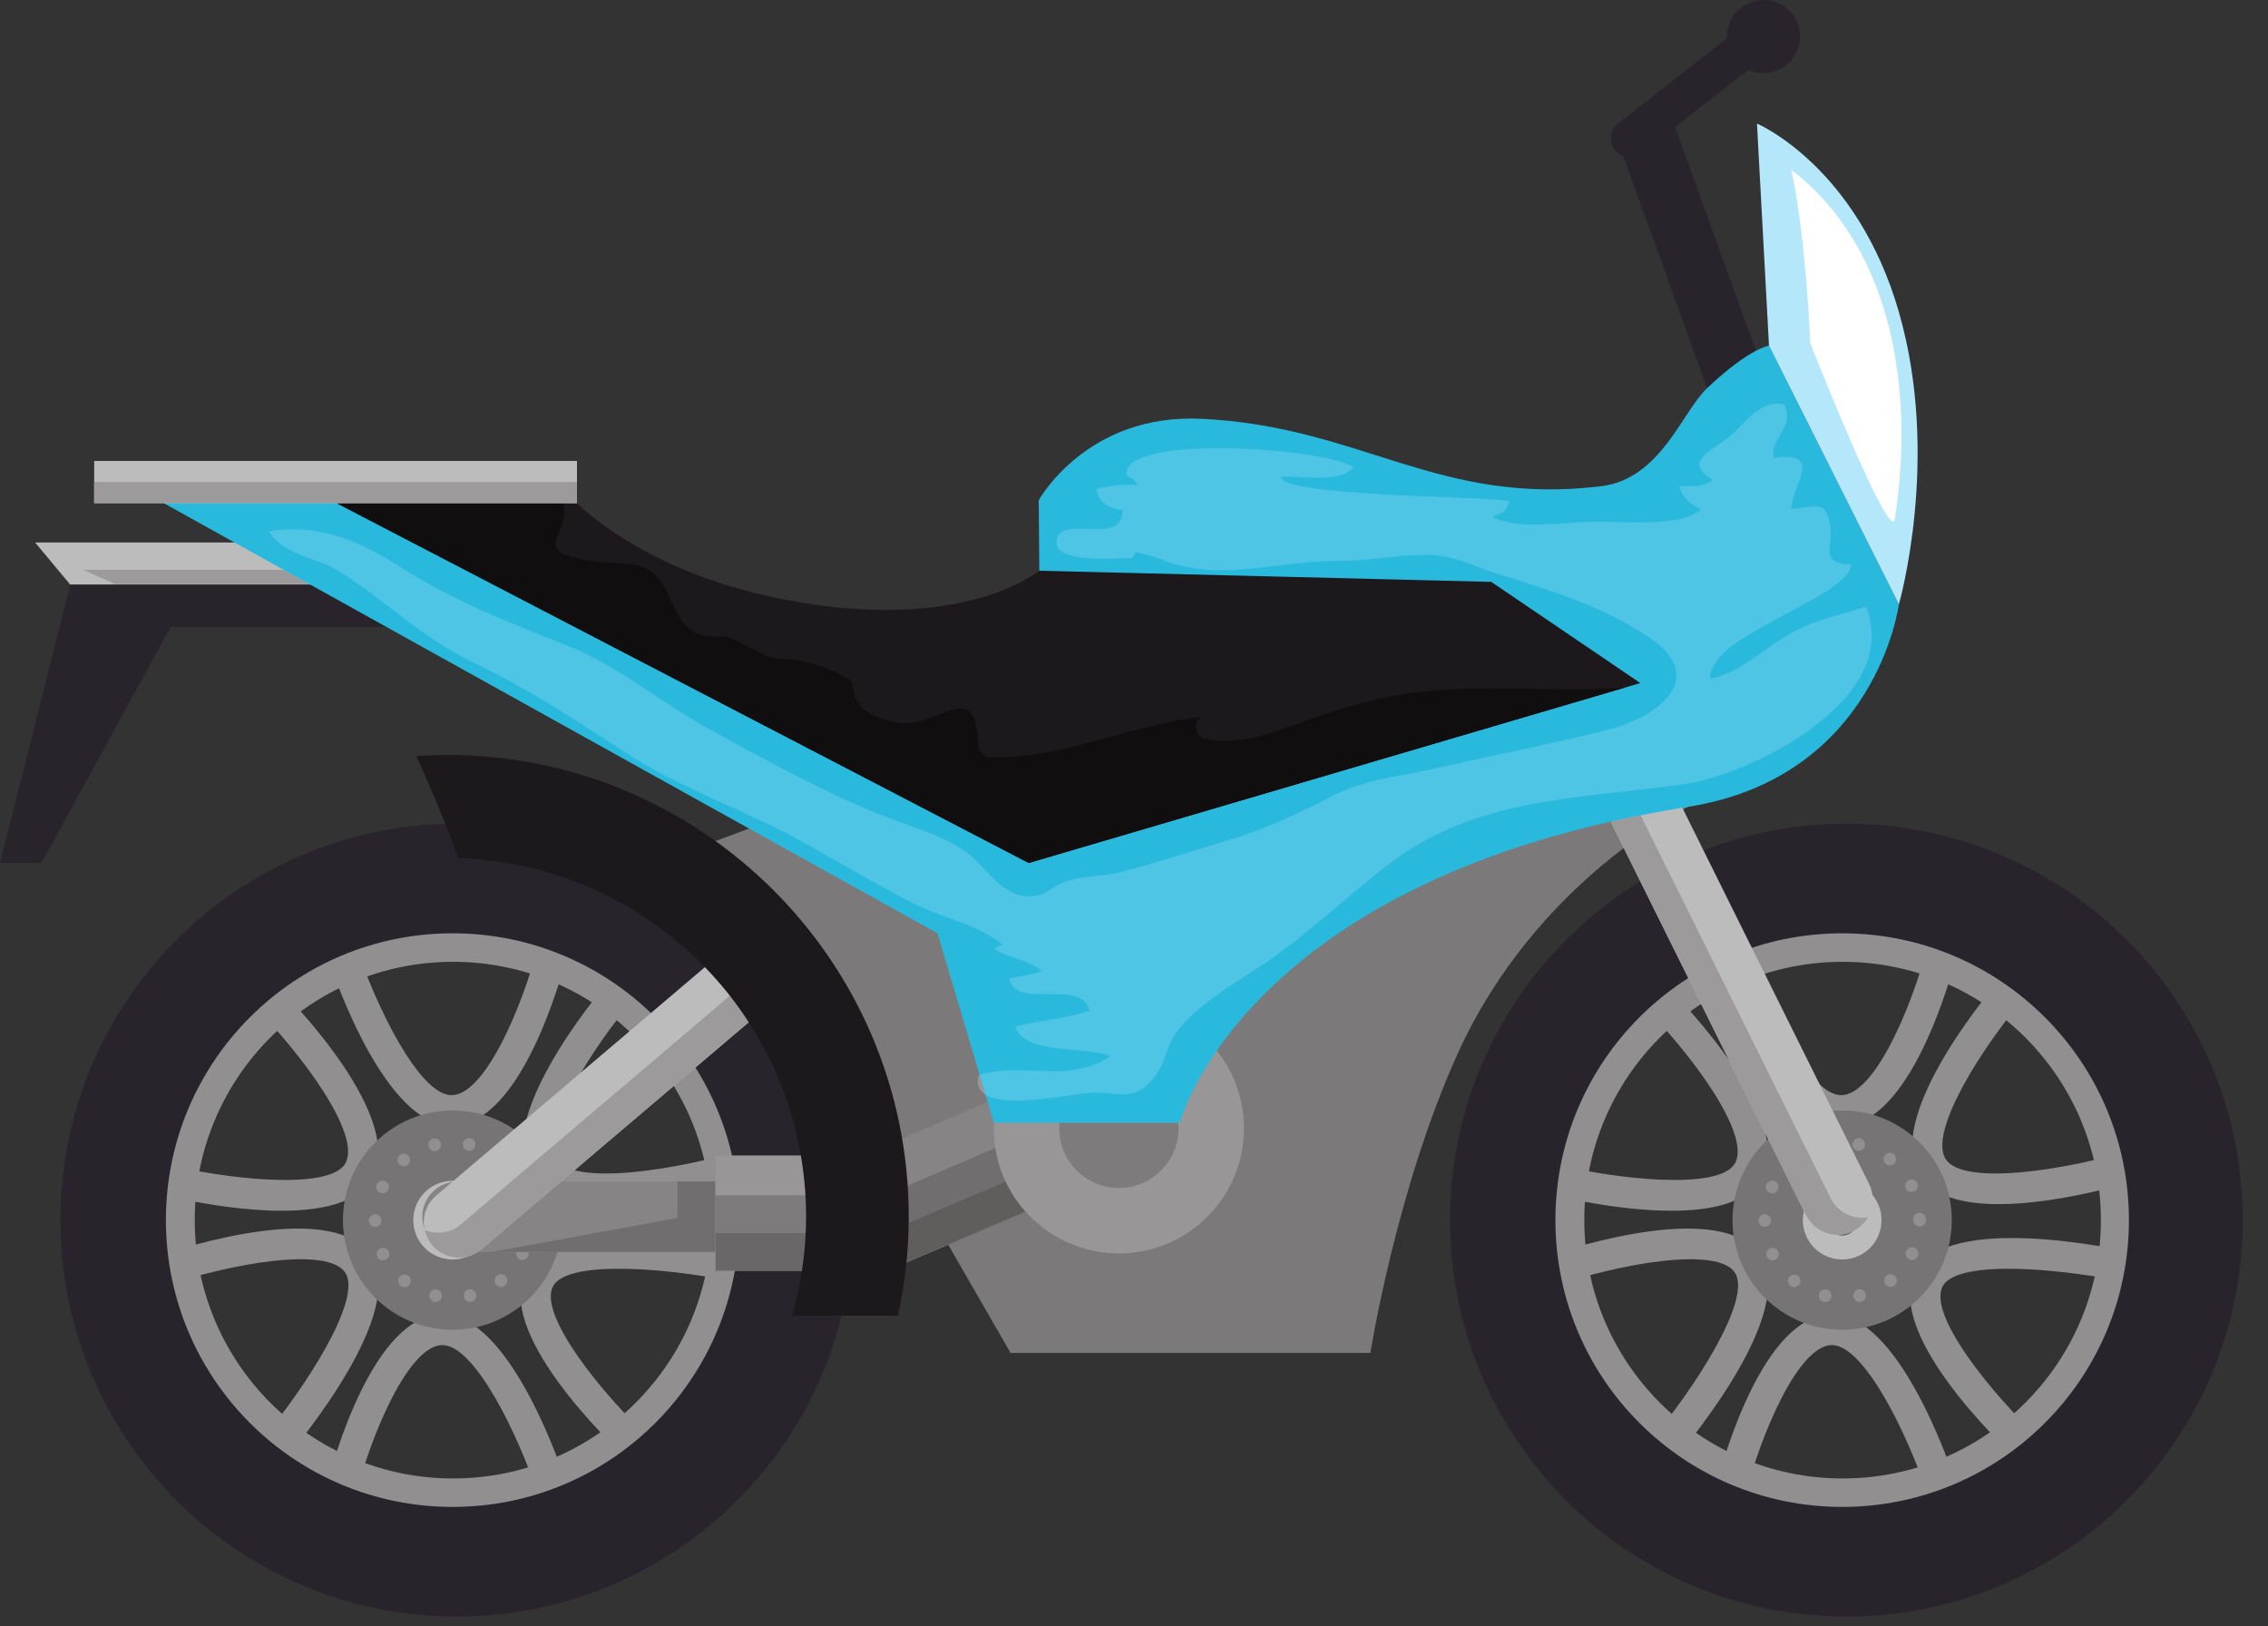 <svg width="53" height="38" viewBox="0 0 53 38" fill="none" xmlns="http://www.w3.org/2000/svg">
<rect x="0" y="0" width="53" height="38" fill="#333333" stroke="none"/>
<path d="M0.821 12.675H12.104V13.661H1.642L0.821 12.675Z" fill="#BDBCBC"/>
<path d="M7.228 13.647H2.687L1.948 13.313H6.626L7.228 13.647Z" fill="#9C9A9A"/>
<path d="M1.642 13.661H12.924V14.646H3.991L0.969 20.163H0L1.642 13.661Z" fill="#29242C"/>
<path d="M32.024 31.61H23.616L16.719 19.65L20.717 18.17L23.55 22.463L34.914 17.639L39.447 18.851C39.447 18.851 35.9 20.56 34.061 24.625C32.628 27.791 32.024 31.61 32.024 31.61Z" fill="#7B7979"/>
<path d="M10.553 26.303C9.024 26.303 7.847 22.949 7.626 22.277L8.304 22.054C8.786 23.522 9.803 25.588 10.553 25.588C11.327 25.588 12.204 23.535 12.58 22.077L13.271 22.254C13.097 22.93 12.151 26.303 10.553 26.303Z" fill="#918F90"/>
<path d="M12.586 34.961C12.104 33.493 11.088 31.427 10.338 31.427C9.562 31.427 8.685 33.48 8.311 34.939L7.621 34.76C7.793 34.084 8.74 30.712 10.338 30.712C11.866 30.712 13.044 34.065 13.264 34.738L12.586 34.961Z" fill="#918F90"/>
<path d="M14.233 28.134C13.419 28.134 12.697 27.964 12.382 27.447C11.583 26.143 13.827 23.389 14.286 22.849L14.831 23.312C13.83 24.489 12.599 26.435 12.99 27.075C13.392 27.729 15.858 27.329 17.401 26.853L17.613 27.535C17.16 27.675 15.572 28.134 14.233 28.134Z" fill="#918F90"/>
<path d="M6.603 34.166L6.06 33.703C7.102 32.481 8.463 30.378 8.075 29.746C7.679 29.097 5.324 29.54 3.857 30.044L3.625 29.367C4.323 29.127 7.846 28.002 8.685 29.372C9.484 30.677 7.091 33.594 6.603 34.166Z" fill="#918F90"/>
<path d="M6.587 28.288C5.367 28.288 4.026 27.979 3.62 27.878L3.792 27.185C5.303 27.56 7.707 27.819 8.07 27.182C8.455 26.503 7.034 24.604 5.903 23.471L6.408 22.967C6.928 23.486 9.478 26.15 8.69 27.534C8.364 28.11 7.509 28.288 6.587 28.288Z" fill="#918F90"/>
<path d="M14.766 34.197C14.217 33.689 11.517 31.084 12.308 29.691C13.067 28.355 16.839 29.139 17.586 29.309L17.427 30.004C15.829 29.642 13.294 29.402 12.929 30.043C12.554 30.706 14.092 32.601 15.251 33.673L14.766 34.197Z" fill="#918F90"/>
<path d="M10.587 34.543C7.253 34.543 4.551 31.841 4.551 28.507C4.551 25.174 7.253 22.472 10.587 22.472C13.919 22.472 16.622 25.174 16.622 28.507C16.622 31.841 13.919 34.543 10.587 34.543ZM10.676 20.163C6.067 20.163 2.332 23.899 2.332 28.507C2.332 33.116 6.067 36.851 10.676 36.851C15.283 36.851 19.019 33.116 19.019 28.507C19.019 23.899 15.283 20.163 10.676 20.163Z" fill="#918F90"/>
<path d="M10.577 35.208C6.876 35.208 3.877 32.209 3.877 28.507C3.877 24.807 6.876 21.806 10.577 21.806C14.278 21.806 17.277 24.807 17.277 28.507C17.277 32.209 14.278 35.208 10.577 35.208ZM10.675 19.245C5.56 19.245 1.413 23.391 1.413 28.507C1.413 33.624 5.56 37.77 10.675 37.77C15.791 37.77 19.938 33.624 19.938 28.507C19.938 23.391 15.791 19.245 10.675 19.245Z" fill="#29242C"/>
<path d="M13.138 28.507C13.138 29.922 11.991 31.069 10.577 31.069C9.162 31.069 8.015 29.922 8.015 28.507C8.015 27.092 9.162 25.945 10.577 25.945C11.991 25.945 13.138 27.092 13.138 28.507Z" fill="#777475"/>
<path d="M11.496 28.507C11.496 29.016 11.085 29.427 10.577 29.427C10.068 29.427 9.658 29.016 9.658 28.507C9.658 28 10.068 27.589 10.577 27.589C11.085 27.589 11.496 28 11.496 28.507Z" fill="#BDBCBC"/>
<path d="M12.074 29.227C12.039 29.3 12.07 29.388 12.143 29.424C12.216 29.459 12.305 29.428 12.341 29.355C12.376 29.281 12.345 29.193 12.272 29.158C12.198 29.122 12.11 29.153 12.074 29.227H12.074ZM11.615 29.804C11.55 29.855 11.54 29.948 11.591 30.012C11.642 30.075 11.735 30.086 11.799 30.035H11.799C11.863 29.984 11.873 29.891 11.822 29.827C11.77 29.763 11.678 29.753 11.614 29.804H11.615ZM10.951 30.126C10.871 30.145 10.822 30.224 10.84 30.304C10.858 30.384 10.938 30.433 11.018 30.415H11.017C11.096 30.397 11.146 30.317 11.128 30.237C11.11 30.158 11.031 30.108 10.951 30.126H10.951ZM10.212 30.129C10.133 30.111 10.054 30.161 10.036 30.241C10.018 30.32 10.068 30.399 10.147 30.417C10.227 30.435 10.307 30.385 10.324 30.306C10.342 30.226 10.291 30.146 10.212 30.129ZM9.546 29.811C9.482 29.76 9.389 29.771 9.339 29.835C9.288 29.899 9.299 29.992 9.363 30.043C9.427 30.093 9.52 30.082 9.57 30.018C9.621 29.954 9.61 29.862 9.546 29.811ZM9.084 29.236C9.047 29.163 8.959 29.132 8.885 29.168C8.811 29.204 8.782 29.292 8.818 29.366C8.853 29.439 8.942 29.469 9.015 29.433C9.088 29.398 9.119 29.309 9.083 29.236H9.084ZM8.915 28.517C8.915 28.436 8.848 28.37 8.766 28.37C8.684 28.371 8.619 28.438 8.62 28.519C8.62 28.601 8.687 28.667 8.769 28.666C8.85 28.666 8.915 28.599 8.915 28.517ZM9.074 27.797C9.109 27.723 9.077 27.635 9.004 27.6C8.93 27.565 8.842 27.596 8.807 27.671C8.772 27.744 8.803 27.832 8.877 27.867C8.951 27.902 9.039 27.871 9.074 27.797ZM9.53 27.216C9.594 27.165 9.603 27.072 9.552 27.009C9.501 26.945 9.408 26.936 9.344 26.987C9.281 27.038 9.271 27.131 9.323 27.195C9.374 27.258 9.467 27.268 9.53 27.216ZM10.192 26.891C10.271 26.872 10.321 26.792 10.303 26.713C10.283 26.634 10.204 26.584 10.125 26.603C10.045 26.622 9.996 26.701 10.014 26.781C10.033 26.86 10.113 26.91 10.192 26.891ZM10.931 26.884C11.011 26.902 11.089 26.851 11.107 26.772C11.124 26.692 11.073 26.613 10.994 26.595C10.914 26.578 10.835 26.629 10.818 26.708C10.8 26.788 10.851 26.867 10.931 26.884H10.931ZM11.599 27.198C11.663 27.248 11.756 27.237 11.806 27.173C11.857 27.108 11.845 27.016 11.781 26.965H11.781C11.716 26.915 11.623 26.926 11.573 26.991C11.523 27.055 11.535 27.148 11.599 27.198H11.599ZM12.066 27.77C12.101 27.843 12.19 27.873 12.263 27.837C12.336 27.8 12.366 27.711 12.33 27.638C12.294 27.565 12.205 27.535 12.132 27.572C12.059 27.608 12.029 27.697 12.066 27.77ZM12.238 28.487C12.239 28.569 12.305 28.634 12.387 28.633C12.469 28.632 12.534 28.566 12.533 28.484C12.532 28.402 12.465 28.337 12.383 28.338C12.302 28.339 12.236 28.406 12.238 28.488V28.487ZM12.238 28.507C12.238 28.589 12.303 28.655 12.386 28.655C12.467 28.655 12.534 28.589 12.534 28.507C12.534 28.426 12.467 28.359 12.386 28.359C12.304 28.359 12.238 28.426 12.238 28.507Z" fill="#918F90"/>
<path d="M10.938 28.507C10.938 28.707 10.776 28.869 10.576 28.869C10.376 28.869 10.214 28.707 10.214 28.507C10.214 28.308 10.376 28.146 10.576 28.146C10.776 28.146 10.938 28.308 10.938 28.507Z" fill="#656263"/>
<path d="M43.026 26.303C41.497 26.303 40.32 22.949 40.099 22.277L40.778 22.054C41.26 23.522 42.276 25.588 43.026 25.588C43.801 25.588 44.678 23.535 45.051 22.077L45.744 22.254C45.57 22.93 44.623 26.303 43.026 26.303Z" fill="#918F90"/>
<path d="M45.058 34.961C44.576 33.493 43.559 31.427 42.81 31.427C42.034 31.427 41.159 33.48 40.785 34.939L40.092 34.76C40.266 34.084 41.213 30.712 42.81 30.712C44.339 30.712 45.517 34.065 45.737 34.738L45.058 34.961Z" fill="#918F90"/>
<path d="M46.707 28.134C45.892 28.134 45.17 27.964 44.855 27.447C44.056 26.143 46.301 23.389 46.759 22.849L47.304 23.312C46.304 24.489 45.072 26.435 45.464 27.075C45.864 27.729 48.332 27.329 49.875 26.853L50.085 27.535C49.633 27.675 48.044 28.134 46.707 28.134Z" fill="#918F90"/>
<path d="M39.077 34.166L38.533 33.703C39.575 32.481 40.937 30.378 40.549 29.746C40.153 29.097 37.798 29.54 36.332 30.044L36.099 29.367C36.796 29.127 40.319 28.002 41.158 29.372C41.958 30.677 39.565 33.594 39.077 34.166Z" fill="#918F90"/>
<path d="M39.06 28.288C37.84 28.288 36.498 27.979 36.092 27.878L36.265 27.185C37.777 27.56 40.181 27.819 40.543 27.182C40.928 26.503 39.508 24.604 38.376 23.471L38.881 22.967C39.401 23.486 41.951 26.15 41.164 27.534C40.836 28.11 39.983 28.288 39.06 28.288Z" fill="#918F90"/>
<path d="M47.238 34.197C46.69 33.689 43.989 31.084 44.782 29.691C45.541 28.355 49.311 29.139 50.059 29.309L49.901 30.004C48.302 29.642 45.767 29.402 45.403 30.044C45.026 30.706 46.565 32.601 47.724 33.673L47.238 34.197Z" fill="#918F90"/>
<path d="M43.059 34.543C39.726 34.543 37.023 31.841 37.023 28.507C37.023 25.174 39.726 22.472 43.059 22.472C46.393 22.472 49.095 25.174 49.095 28.507C49.095 31.841 46.393 34.543 43.059 34.543ZM43.148 20.163C38.54 20.163 34.805 23.899 34.805 28.507C34.805 33.116 38.54 36.851 43.148 36.851C47.755 36.851 51.49 33.116 51.49 28.507C51.49 23.899 47.755 20.163 43.148 20.163Z" fill="#918F90"/>
<path d="M43.049 35.208C39.348 35.208 36.348 32.209 36.348 28.507C36.348 24.807 39.348 21.806 43.049 21.806C46.75 21.806 49.75 24.807 49.75 28.507C49.75 32.209 46.75 35.208 43.049 35.208ZM43.148 19.245C38.033 19.245 33.886 23.391 33.886 28.507C33.886 33.624 38.033 37.77 43.148 37.77C48.263 37.77 52.41 33.624 52.41 28.507C52.41 23.391 48.263 19.245 43.148 19.245Z" fill="#29242C"/>
<path d="M45.611 28.507C45.611 29.922 44.464 31.069 43.049 31.069C41.635 31.069 40.487 29.922 40.487 28.507C40.487 27.092 41.635 25.945 43.049 25.945C44.464 25.945 45.611 27.092 45.611 28.507Z" fill="#777475"/>
<path d="M43.969 28.507C43.969 29.016 43.557 29.427 43.049 29.427C42.542 29.427 42.13 29.016 42.13 28.507C42.13 28 42.542 27.589 43.049 27.589C43.557 27.589 43.969 28 43.969 28.507Z" fill="#BDBCBC"/>
<path d="M44.547 29.227C44.511 29.3 44.542 29.389 44.616 29.424C44.69 29.46 44.778 29.429 44.813 29.355C44.849 29.281 44.818 29.193 44.745 29.158C44.671 29.123 44.583 29.154 44.547 29.227ZM44.087 29.804C44.023 29.855 44.014 29.948 44.064 30.012C44.115 30.076 44.208 30.086 44.272 30.035C44.336 29.984 44.346 29.891 44.295 29.827C44.244 29.764 44.151 29.753 44.087 29.804ZM43.424 30.126C43.344 30.145 43.295 30.224 43.313 30.304C43.331 30.383 43.41 30.433 43.49 30.415C43.57 30.396 43.619 30.317 43.6 30.237C43.582 30.157 43.503 30.108 43.424 30.126ZM42.685 30.129C42.606 30.111 42.527 30.161 42.509 30.241C42.491 30.321 42.541 30.399 42.621 30.417C42.7 30.435 42.78 30.385 42.797 30.306C42.815 30.226 42.765 30.146 42.685 30.129ZM42.02 29.811C41.955 29.76 41.863 29.771 41.812 29.835C41.761 29.899 41.772 29.992 41.836 30.043C41.9 30.093 41.992 30.082 42.043 30.018C42.094 29.954 42.083 29.862 42.019 29.811H42.02ZM41.557 29.236C41.52 29.163 41.432 29.132 41.359 29.168C41.286 29.204 41.255 29.292 41.291 29.366H41.291C41.326 29.439 41.415 29.469 41.488 29.433C41.561 29.398 41.592 29.309 41.557 29.236ZM41.388 28.517C41.388 28.436 41.322 28.37 41.24 28.37C41.158 28.371 41.093 28.437 41.093 28.519C41.093 28.601 41.16 28.666 41.242 28.666C41.324 28.666 41.389 28.599 41.388 28.517ZM41.548 27.797C41.582 27.723 41.551 27.635 41.477 27.6C41.404 27.564 41.315 27.596 41.28 27.67C41.245 27.744 41.277 27.832 41.35 27.867C41.424 27.902 41.513 27.871 41.548 27.797ZM42.004 27.216C42.067 27.165 42.077 27.072 42.025 27.009C41.974 26.945 41.881 26.935 41.818 26.987C41.754 27.038 41.744 27.131 41.796 27.195C41.847 27.258 41.941 27.268 42.004 27.216ZM42.666 26.891C42.745 26.872 42.795 26.792 42.776 26.713C42.757 26.633 42.677 26.584 42.598 26.603H42.598C42.518 26.621 42.469 26.701 42.488 26.781C42.507 26.86 42.586 26.91 42.666 26.891ZM43.404 26.884C43.484 26.901 43.563 26.851 43.58 26.771C43.597 26.692 43.546 26.612 43.467 26.595C43.387 26.578 43.309 26.629 43.291 26.708C43.274 26.788 43.325 26.867 43.404 26.884ZM44.072 27.198C44.136 27.249 44.23 27.237 44.279 27.173C44.33 27.109 44.319 27.016 44.254 26.965C44.19 26.915 44.097 26.927 44.047 26.991C43.996 27.055 44.008 27.148 44.072 27.198ZM44.538 27.77C44.575 27.844 44.663 27.873 44.737 27.837C44.81 27.801 44.84 27.712 44.804 27.639C44.767 27.566 44.678 27.536 44.605 27.572C44.532 27.609 44.503 27.698 44.539 27.77H44.538ZM44.71 28.488C44.711 28.57 44.778 28.635 44.86 28.634C44.941 28.633 45.007 28.566 45.006 28.485C45.005 28.403 44.938 28.337 44.856 28.338C44.775 28.339 44.709 28.406 44.71 28.488ZM44.71 28.507C44.71 28.589 44.776 28.655 44.858 28.655C44.94 28.655 45.007 28.589 45.007 28.507C45.007 28.426 44.94 28.359 44.858 28.359C44.777 28.359 44.711 28.426 44.711 28.507H44.71Z" fill="#918F90"/>
<path d="M43.41 28.507C43.41 28.707 43.248 28.869 43.049 28.869C42.85 28.869 42.688 28.707 42.688 28.507C42.688 28.308 42.85 28.146 43.049 28.146C43.248 28.146 43.41 28.308 43.41 28.507Z" fill="#656263"/>
<path d="M21.185 28.43C21.185 28.883 20.817 29.251 20.363 29.251H10.69C10.236 29.251 9.868 28.883 9.868 28.43C9.868 27.976 10.236 27.607 10.69 27.607H20.363C20.817 27.607 21.185 27.976 21.185 28.43Z" fill="#868484"/>
<path d="M20.213 29.251H19.74V28.131L19.811 28.297H19.81L20.124 29.038L20.213 29.251ZM16.719 29.251H12.349H12.064H11.496L15.83 28.457V27.607H16.719V29.251Z" fill="#716E6F"/>
<path d="M18.722 21.765C19.017 22.111 18.974 22.629 18.628 22.922L11.255 29.185C10.91 29.48 10.391 29.438 10.097 29.093C9.804 28.747 9.846 28.228 10.192 27.934L17.563 21.67C17.909 21.376 18.428 21.419 18.722 21.765Z" fill="#BDBCBC"/>
<path d="M10.935 29.354C11.016 29.333 11.095 29.298 11.168 29.251C11.095 29.298 11.016 29.333 10.935 29.354Z" fill="#656263"/>
<path d="M10.728 29.382C10.798 29.382 10.867 29.372 10.935 29.354C10.867 29.372 10.798 29.382 10.728 29.382ZM10.107 29.104C10.103 29.1 10.101 29.096 10.097 29.093C10.101 29.096 10.103 29.1 10.107 29.104Z" fill="#9C9A9A"/>
<path d="M18.723 21.765C18.719 21.761 18.715 21.756 18.712 21.753C18.715 21.756 18.719 21.761 18.723 21.765Z" fill="#686566"/>
<path d="M10.724 29.382C10.723 29.382 10.722 29.382 10.721 29.382C10.494 29.381 10.269 29.287 10.107 29.104C10.104 29.1 10.101 29.096 10.098 29.093C10.009 28.988 9.96 28.866 9.932 28.741C10.034 28.781 10.14 28.801 10.247 28.801C10.43 28.801 10.612 28.741 10.762 28.613L18.134 22.349C18.376 22.145 18.459 21.83 18.394 21.542C18.512 21.588 18.623 21.652 18.712 21.753C18.716 21.757 18.719 21.761 18.723 21.765C18.854 21.919 18.918 22.107 18.918 22.294C18.919 22.528 18.82 22.76 18.628 22.922L18.614 22.936L18.281 23.218L16.252 24.942L15.745 25.372L13.113 27.607L11.256 29.185C11.228 29.209 11.199 29.232 11.168 29.251C11.095 29.298 11.017 29.333 10.935 29.354C10.868 29.372 10.798 29.382 10.728 29.382C10.727 29.382 10.725 29.382 10.724 29.382Z" fill="#9C9A9A"/>
<path d="M38.023 18.119C38.429 17.919 38.922 18.085 39.124 18.491L43.678 27.662C43.879 28.069 43.712 28.562 43.305 28.764C42.898 28.965 42.406 28.799 42.204 28.392L37.651 19.22C37.449 18.813 37.615 18.32 38.023 18.119Z" fill="#BDBCBC"/>
<path d="M42.941 28.849C42.94 28.849 42.939 28.849 42.938 28.849C42.939 28.849 42.94 28.849 42.941 28.849ZM42.943 28.849C43.059 28.849 43.176 28.824 43.288 28.772C43.176 28.824 43.059 28.849 42.943 28.849ZM43.291 28.771C43.292 28.77 43.294 28.77 43.296 28.769C43.294 28.77 43.292 28.77 43.291 28.771Z" fill="#575454"/>
<path d="M43.31 28.761C43.335 28.749 43.359 28.735 43.382 28.721C43.359 28.736 43.335 28.749 43.31 28.761ZM43.384 28.719C43.385 28.719 43.386 28.719 43.386 28.718C43.386 28.719 43.385 28.719 43.384 28.719Z" fill="#9C9A9A"/>
<path d="M42.942 28.849C42.941 28.849 42.94 28.849 42.938 28.849C42.637 28.848 42.347 28.68 42.204 28.392L41.262 26.494L40.404 24.767L39.453 22.852L38.332 20.594L37.946 19.814L37.65 19.22C37.646 19.213 37.643 19.204 37.639 19.196C37.866 19.145 38.1 19.095 38.338 19.048L42.781 27.998C42.925 28.286 43.214 28.452 43.516 28.452C43.561 28.452 43.606 28.448 43.651 28.441C43.587 28.55 43.498 28.646 43.386 28.718C43.386 28.719 43.385 28.719 43.385 28.719C43.384 28.72 43.383 28.721 43.382 28.721C43.359 28.735 43.336 28.749 43.311 28.761C43.309 28.763 43.307 28.763 43.305 28.764C43.302 28.765 43.299 28.767 43.296 28.769C43.294 28.77 43.293 28.77 43.291 28.771C43.29 28.772 43.289 28.772 43.288 28.772C43.177 28.824 43.059 28.849 42.943 28.849C42.943 28.849 42.943 28.849 42.942 28.849Z" fill="#9C9A9A"/>
<path d="M16.719 29.69H19.74V26.996H16.719V29.69Z" fill="#989696"/>
<path d="M16.719 29.69V27.928H19.654L19.741 28.131V28.81H16.719V29.69Z" fill="#7E7B7C"/>
<path d="M19.741 29.69H16.719V28.81H19.741V29.251V29.69Z" fill="#6A6768"/>
<path d="M27.754 26.665L20.45 29.809L19.4 27.327L26.704 24.184L27.754 26.665Z" fill="#868484"/>
<path d="M20.124 29.038L19.811 28.297H19.811L20.125 29.038H20.124Z" fill="#605D5D"/>
<path d="M20.125 29.038L19.811 28.297L23.26 26.823C23.304 27.098 23.386 27.36 23.5 27.604L20.125 29.038Z" fill="#716E6F"/>
<path d="M20.45 29.809L20.213 29.251H20.214L20.45 29.809L22.156 29.079L22.158 29.082L20.45 29.809Z" fill="#BDBCBD"/>
<path d="M22.158 29.082L22.157 29.079L23.965 28.306C23.966 28.308 23.968 28.31 23.969 28.312L22.158 29.082Z" fill="#686566"/>
<path d="M20.214 29.251H20.214L20.124 29.038L20.214 29.251Z" fill="#605D5D"/>
<path d="M20.45 29.809L20.214 29.251L20.45 29.809L22.154 29.075L22.157 29.079L20.45 29.809Z" fill="#9C9A9A"/>
<path d="M22.157 29.079L22.154 29.075L23.957 28.299C23.96 28.301 23.962 28.303 23.964 28.306L22.157 29.079Z" fill="#585556"/>
<path d="M20.214 29.251L20.124 29.038H20.125L20.214 29.251Z" fill="#524F50"/>
<path d="M20.45 29.809L20.214 29.251L20.125 29.038L23.5 27.604C23.619 27.858 23.774 28.091 23.957 28.299L22.154 29.075L20.45 29.809Z" fill="#605D5D"/>
<path d="M41.024 12.204L37.82 3.33L39.109 2.869L42.315 11.742L41.024 12.204Z" fill="#29242C"/>
<path d="M18.837 28.43C18.837 29.232 18.718 30.006 18.507 30.741H20.985C21.147 29.995 21.236 29.223 21.236 28.43C21.236 22.47 16.404 17.639 10.445 17.639C10.206 17.639 9.969 17.651 9.733 17.665C10.083 18.45 10.422 19.239 10.708 20.05C15.22 20.191 18.837 23.884 18.837 28.43Z" fill="#1C181C"/>
<path d="M23.225 26.363C23.225 27.977 24.532 29.285 26.147 29.285C27.761 29.285 29.069 27.977 29.069 26.363C29.069 24.75 27.761 23.441 26.147 23.441C24.532 23.441 23.225 24.75 23.225 26.363Z" fill="#989696"/>
<path d="M26.147 27.756C25.377 27.756 24.753 27.133 24.753 26.363C24.753 26.318 24.756 26.274 24.76 26.23H27.533C27.537 26.274 27.54 26.318 27.54 26.363C27.54 27.133 26.916 27.756 26.147 27.756Z" fill="#7E7B7C"/>
<path d="M27.569 26.23H23.224L21.908 21.806L3.706 11.689H7.745L24.338 18.982L24.273 11.689C24.273 11.689 25.389 9.653 28.084 9.785C31.823 9.966 33.585 11.821 37.411 11.361C38.809 11.194 39.312 9.614 39.892 9.069C40.902 8.119 41.339 8.077 41.339 8.077L44.374 14.121C44.374 14.121 43.855 18.153 39.448 18.851C29.069 20.492 27.569 26.23 27.569 26.23Z" fill="#29B9DD"/>
<path d="M38.331 15.959L24.04 20.163L7.867 11.756H13.483C13.483 11.756 15.003 13.345 18.23 13.989C22.5 14.844 24.288 13.334 24.288 13.334L34.849 13.595L38.331 15.959Z" fill="#1C181C"/>
<path d="M33.251 16.158C32.126 16.274 31.133 16.614 30.081 16.993C29.421 17.23 28.846 17.399 28.154 17.26C27.947 17.219 27.881 16.926 28.029 16.788L28.065 16.749C26.4 16.938 24.852 17.727 23.148 17.694C22.989 17.69 22.87 17.567 22.865 17.411C22.825 16.293 22.418 16.509 21.86 16.725C21.569 16.838 21.235 16.951 20.891 16.873C20.57 16.801 20.205 16.685 20.026 16.379C19.937 16.228 19.945 16.065 19.893 15.907C19.362 15.572 18.794 15.401 18.188 15.397C17.775 15.364 17.211 14.87 16.866 14.87C16.506 14.87 16.29 14.887 16.015 14.596C15.544 14.095 15.641 13.211 14.607 13.167C14.104 13.146 13.673 13.11 13.191 12.954C13.006 12.895 12.943 12.708 13.022 12.541C13.195 12.168 13.22 11.921 13.152 11.756H7.867L24.04 20.163L37.966 16.067C37.243 16.12 36.519 16.108 35.793 16.096C34.947 16.083 34.099 16.07 33.251 16.158Z" fill="#110E0F"/>
<path d="M2.201 11.756H13.483V10.77H2.201V11.756Z" fill="#BDBCBC"/>
<path d="M13.483 11.756H2.201V11.263H13.483V11.756Z" fill="#9C9A9A"/>
<path d="M44.374 7.289C45.36 10.706 44.374 14.121 44.374 14.121L41.339 8.077L41.058 2.887C41.058 2.887 43.39 3.874 44.374 7.289Z" fill="#B5E7FA"/>
<path d="M44.061 7.342C44.591 9.178 44.453 11.012 44.28 12.12C44.176 12.774 42.303 8.015 42.303 8.015C42.303 8.015 42.207 5.56 41.862 3.972C42.518 4.463 43.524 5.48 44.061 7.342Z" fill="white"/>
<path d="M41.129 0.856C41.279 1.049 41.245 1.327 41.053 1.479L38.359 3.579C38.165 3.73 37.887 3.696 37.736 3.502C37.585 3.309 37.62 3.03 37.813 2.88L40.507 0.778C40.7 0.629 40.978 0.662 41.129 0.856Z" fill="#29242C"/>
<path d="M40.538 1.38C40.828 1.751 41.365 1.818 41.736 1.527C42.108 1.237 42.174 0.701 41.885 0.329C41.594 -0.044 41.058 -0.109 40.685 0.181C40.313 0.471 40.247 1.008 40.538 1.38Z" fill="#29242C"/>
<path d="M23.03 25.578C22.881 25.486 22.812 25.34 22.872 25.116C22.878 25.114 22.885 25.113 22.891 25.111L23.03 25.578Z" fill="#999798"/>
<path d="M23.747 25.714C23.453 25.714 23.194 25.679 23.031 25.578L22.892 25.111C23.19 25.027 23.476 25.006 23.755 25.006C23.898 25.006 24.039 25.011 24.179 25.017C24.319 25.023 24.459 25.028 24.597 25.028C25.041 25.028 25.484 24.971 25.953 24.679C25.396 24.438 23.96 24.656 23.721 23.989C24.297 23.832 24.906 23.804 25.467 23.61C25.361 23.262 25.01 23.228 24.637 23.228C24.592 23.228 24.546 23.229 24.501 23.229C24.455 23.23 24.409 23.23 24.364 23.23C23.998 23.23 23.664 23.197 23.576 22.86C23.839 22.809 24.095 22.773 24.343 22.689C24.069 22.431 23.53 22.38 23.225 22.155C23.287 22.121 23.363 22.107 23.428 22.074C22.943 21.635 21.952 21.42 21.329 21.1C20.462 20.654 19.627 20.159 18.785 19.686C17.439 18.931 15.961 18.454 14.674 17.619C13.473 16.84 12.384 16.113 11.076 15.485C9.832 14.889 9.021 14.029 7.898 13.333C7.35 12.995 6.644 12.994 6.284 12.41C6.476 12.382 6.661 12.368 6.839 12.368C7.791 12.368 8.567 12.746 9.381 13.263C10.664 14.077 11.882 14.535 13.285 15.098C14.465 15.57 15.5 16.451 16.583 17.041C17.849 17.731 19.2 18.484 20.538 19.021C21.169 19.274 21.864 19.462 22.44 19.811C22.98 20.139 23.341 20.907 23.995 20.94C24.015 20.941 24.036 20.942 24.055 20.942C24.436 20.942 24.533 20.732 24.892 20.6C25.307 20.45 25.778 20.485 26.202 20.374C26.979 20.171 27.798 19.903 28.584 19.669C29.46 19.41 30.273 19.046 31.07 18.631C31.897 18.198 32.558 18.175 33.437 17.975C34.803 17.665 36.19 17.397 37.546 17.058C38.723 16.764 39.966 15.852 38.534 14.89C37.389 14.121 36.179 13.788 34.933 13.385C34.364 13.202 33.95 12.966 33.31 12.964C33.306 12.964 33.301 12.964 33.297 12.964C32.969 12.964 32.643 12.999 32.313 13.035C31.983 13.07 31.649 13.105 31.306 13.105C31.298 13.105 31.29 13.105 31.282 13.105C31.275 13.105 31.266 13.105 31.259 13.105C30.771 13.105 30.311 13.16 29.865 13.215C29.419 13.27 28.985 13.324 28.55 13.324C28.069 13.324 27.587 13.258 27.082 13.051C26.896 12.975 26.596 12.916 26.535 12.894L26.465 13.035C26.365 13.035 26.093 13.056 25.791 13.056C25.224 13.056 24.55 12.982 24.712 12.555C24.777 12.385 24.973 12.353 25.204 12.353C25.27 12.353 25.34 12.356 25.41 12.359C25.48 12.362 25.551 12.364 25.62 12.364C25.945 12.364 26.232 12.306 26.24 11.918C25.947 11.885 25.642 11.745 25.627 11.423C25.875 11.352 26.156 11.325 26.426 11.325C26.483 11.325 26.54 11.327 26.597 11.329C26.488 11.245 26.538 11.194 26.333 11.118C26.233 10.644 27.29 10.473 28.492 10.473C29.807 10.473 31.293 10.678 31.625 10.915C31.465 11.12 31.137 11.164 30.792 11.164C30.659 11.164 30.522 11.158 30.393 11.151C30.263 11.144 30.14 11.137 30.031 11.137C29.997 11.137 29.965 11.138 29.934 11.14C29.965 11.6 34.536 11.586 35.276 11.704C35.18 11.922 35.184 11.988 34.869 12.064C35.11 12.214 35.481 12.256 35.881 12.256C36.136 12.256 36.401 12.239 36.651 12.222C36.9 12.205 37.134 12.188 37.324 12.188C37.328 12.188 37.331 12.188 37.334 12.188C37.571 12.188 37.917 12.208 38.278 12.208C38.852 12.208 39.465 12.159 39.744 11.908C39.517 11.789 39.291 11.611 39.249 11.351C39.334 11.356 39.42 11.361 39.505 11.361C39.702 11.361 39.89 11.333 40.024 11.201C39.289 10.803 40.027 10.521 40.421 10.193C40.752 9.915 41.06 9.429 41.544 9.429C41.593 9.429 41.645 9.434 41.699 9.446C41.935 10.047 41.395 10.157 41.439 10.696C41.548 10.681 41.641 10.675 41.72 10.675C42.515 10.675 41.87 11.375 41.862 11.895C42.104 11.864 42.278 11.83 42.407 11.83C42.616 11.83 42.706 11.92 42.767 12.257C42.863 12.771 42.49 13.171 43.25 13.189C43.3 13.61 41.891 14.239 41.515 14.464C41.004 14.771 40.012 15.192 39.957 15.848C40.596 15.79 41.329 15.055 41.938 14.747C42.511 14.456 43.024 14.364 43.602 14.171C44.478 16.305 40.982 18.08 39.381 18.315C36.916 18.676 34.487 18.598 32.394 20.236C31.546 20.901 30.739 21.648 29.856 22.297C29.141 22.823 28.016 23.396 27.506 24.101C27.219 24.498 27.214 24.989 26.833 25.331C26.617 25.523 26.439 25.57 26.242 25.57C26.148 25.57 26.05 25.559 25.94 25.549C25.831 25.539 25.712 25.528 25.575 25.528C25.565 25.528 25.556 25.529 25.547 25.529C25.264 25.531 24.417 25.714 23.747 25.714Z" fill="#4EC5E4"/>
</svg>
